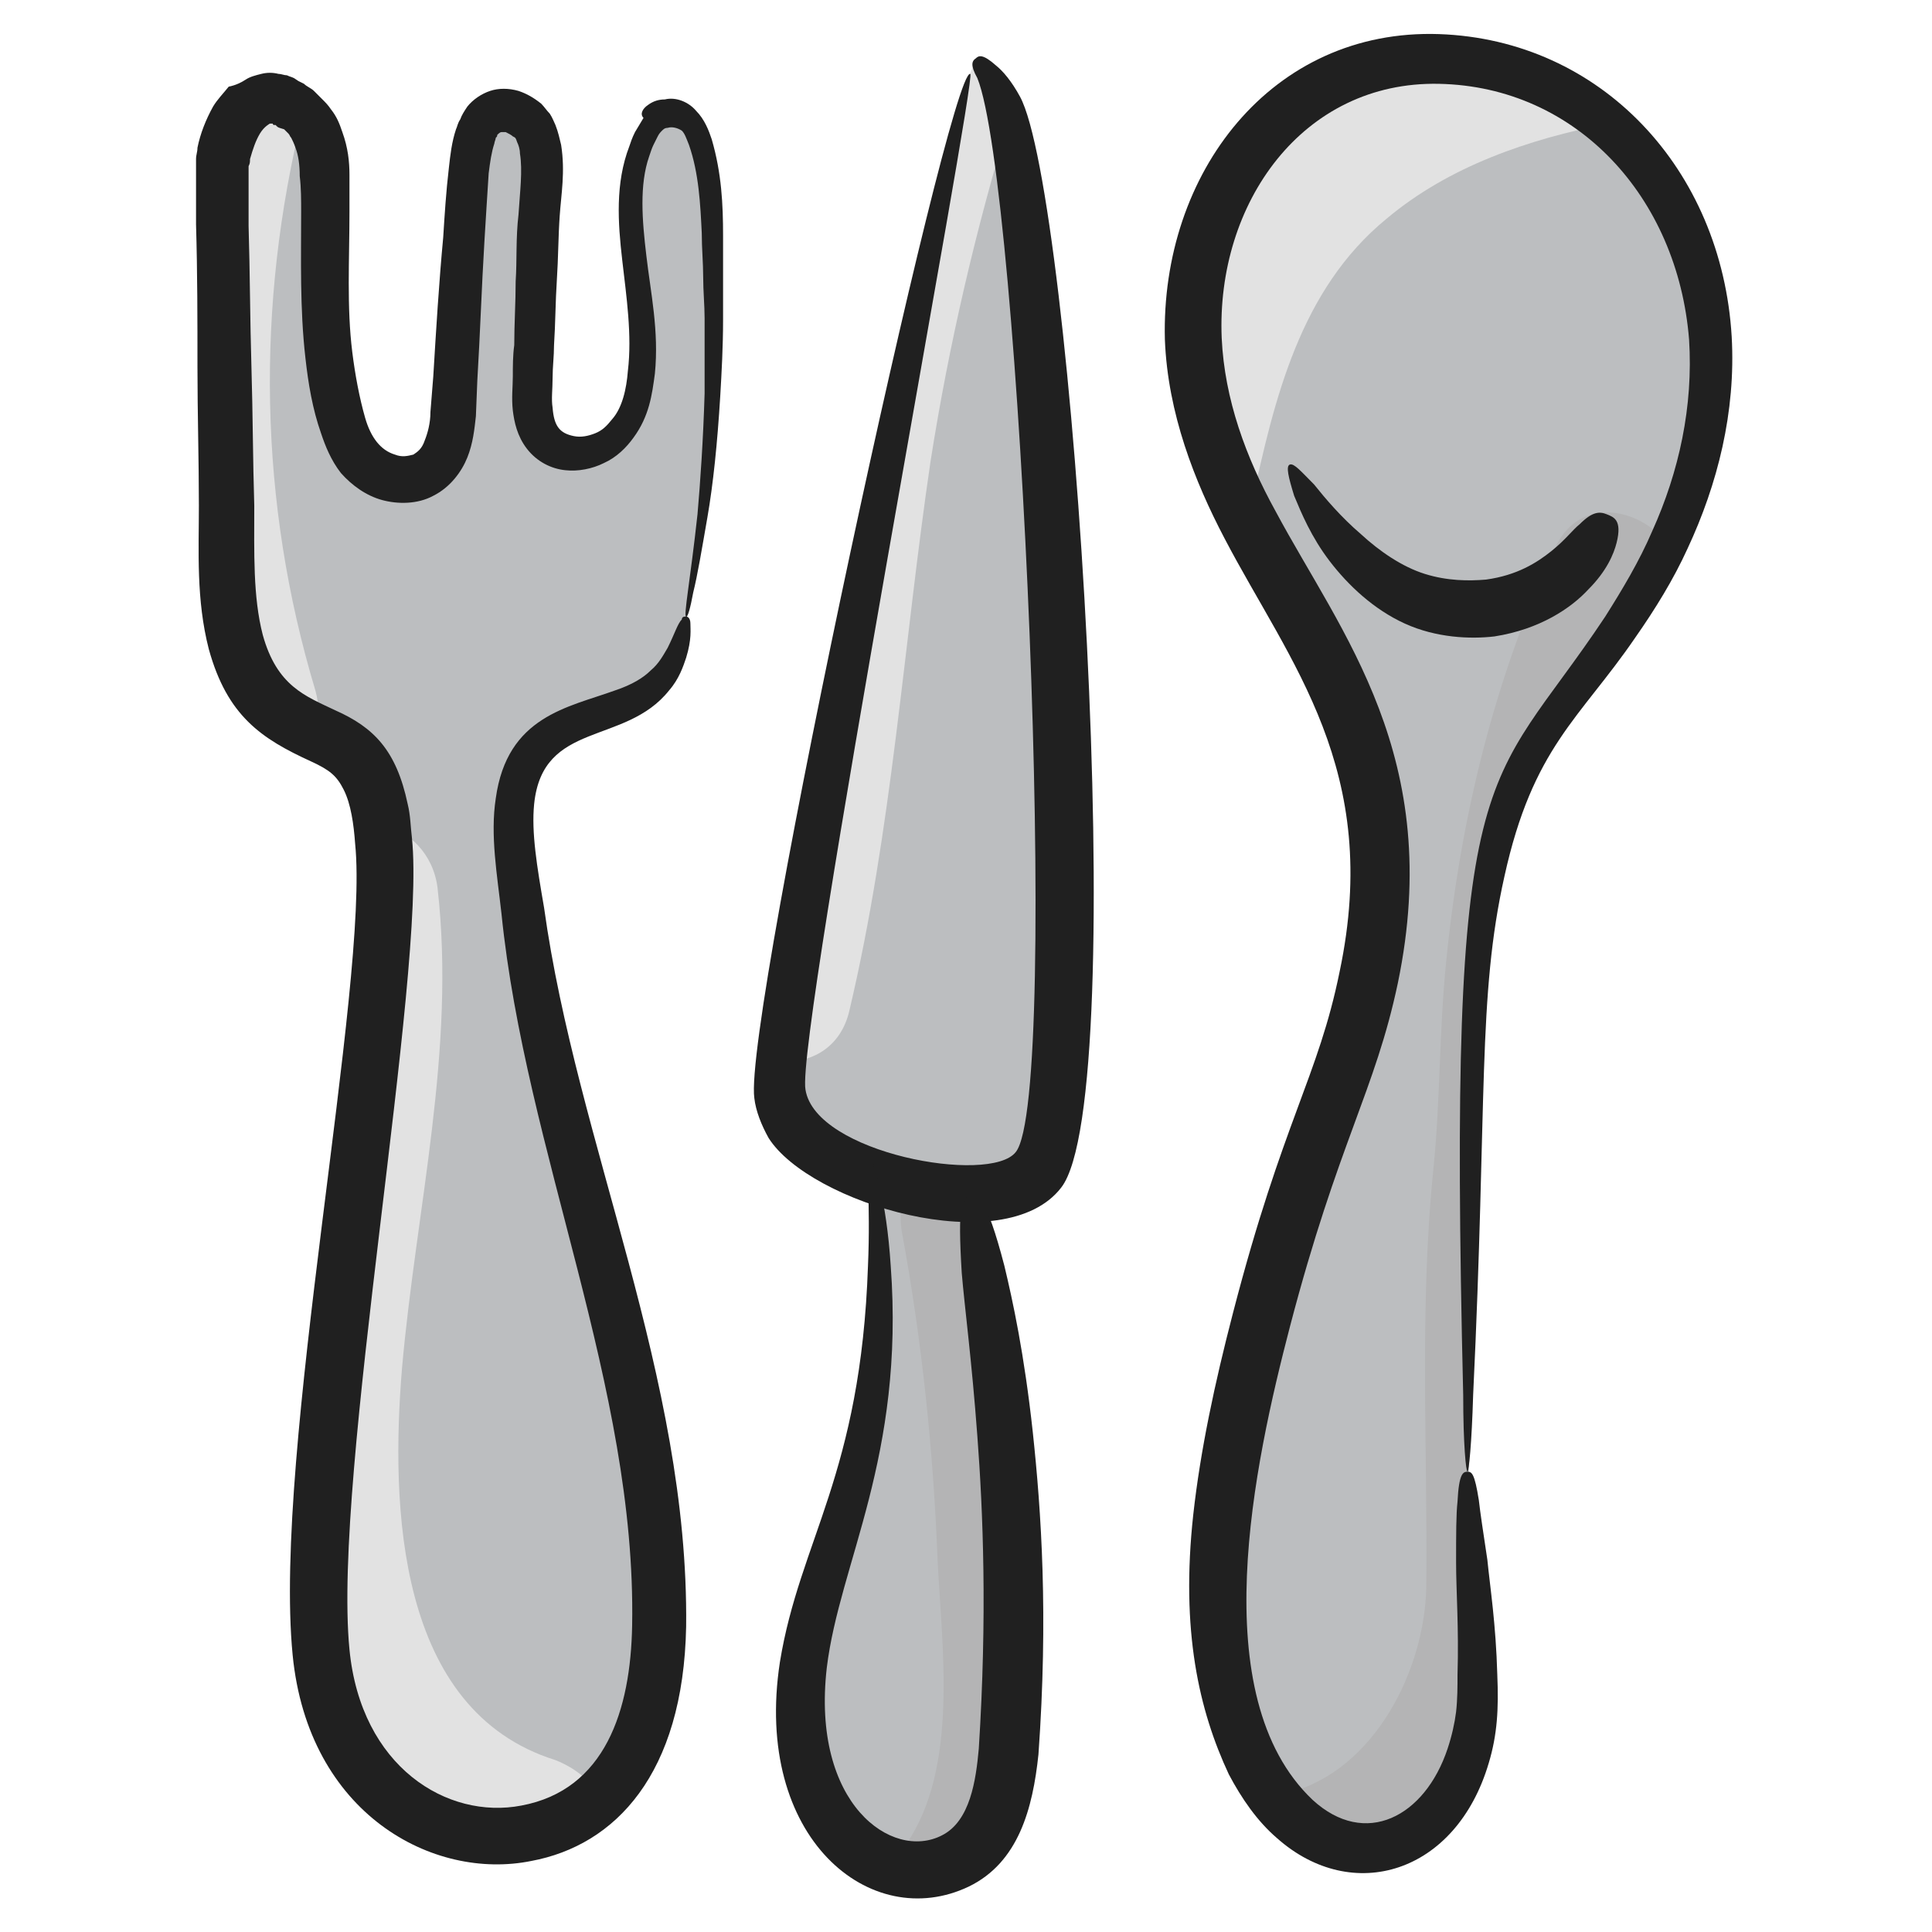 <svg id="Layer_1" enable-background="new 0 0 136 136" height="512" viewBox="0 0 136 136" width="512" xmlns="http://www.w3.org/2000/svg"><g><g><path d="m74.4 79c-.3 1.5-.8 3.1-2.1 4.1-2.1 1.5-5.3 1-7.9.4-3.5-.8-7.5-2-9-4.8-.7-1.3-.7-2.7-.5-4.1.1-.6.2-1.1.3-1.7 3.8-22.6 7.7-45.3 13.1-67.7l.4-1c1.1 1.2 1.9 2.6 2.4 4.1.8 2.3 1.1 4.8 1.3 7.2 1.4 17.1 2.3 34.2 2.6 51.3.1 4 .1 8.1-.6 12.2z" fill="#bcbec0"/></g><g><path d="m71.3 122c-.2 2.8-.5 5.8-2.2 7.8-1.5 1.8-3.9 2.2-6.1 1.6-1.5-.4-2.9-1.3-3.9-2.6-2.5-3.1-2.9-7.8-2.3-11.9s2.2-8 3.3-12c2.1-7.4 2.5-15.4 1.3-23.1l2.9 1 4 1.4c2.7 12.4 3.7 25.1 3 37.8z" fill="#bcbec0"/></g><g><path d="m120.5 26.8c-.2 4-1.3 7.9-3 11.5-1.1 2.4-2.5 4.7-4 6.8-1.8 2.5-3.9 4.9-5.4 7.6-3.6 6.3-4.2 15-4.3 22-.1 9.6-.3 19.2-.4 28.8-.1 5.7 1 11.4.6 17.1-.3 4.4-3.2 9.3-7.8 9.3-2.5 0-4.6-1.5-6.2-3.4-.8-1-1.5-2.2-2-3.3-3.4-7.8-2.3-16.7-.4-24.9 1.6-7.1 3.7-14.2 6.3-21 4-10.5 5-20-.2-30.3-1.8-3.7-4-7.1-5.9-10.6-1.8-3.5-3.3-7.1-3.7-11.3-.4-4.8.7-9.8 3.4-13.8 1.7-2.5 3.9-4.5 6.8-5.8 6.1-2.7 13.9-1.1 18.9 3.2.1.1.2.1.2.2 5.1 4.5 7.4 11.3 7.1 17.9z" fill="#bcbec0"/></g><g><path d="m36.8 64.2c.7 5.8 2.1 11.5 3.6 17.2 2.9 10.9 6.3 21.9 6 33.2-.1 3-.4 6.1-1.9 8.8-.6 1.1-1.4 2.2-2.4 3.1-1.4 1.3-3.3 2.3-5.3 2.6-5.1.9-10.2-2.3-12.4-6.4-2.2-4-2.1-8.6-1.9-13 .5-11.1 1.8-22.3 3.3-33.3.9-6.1 1.8-12.3 1-18.4 0-.2 0-.3-.1-.5-.3-1.8-.8-3.6-2.3-4.8-.7-.5-1.5-.9-2.3-1.3-.5-.2-1-.4-1.5-.7-5.7-3.3-4.6-11.1-4.7-16.1-.2-7.6-.3-15.1-.3-22.7 0-2.4 2.1-7.3 5.6-3.9 0 0 .1.1.1.1 1.2 1.2 1.3 2.9 1.4 4.4.3 5.8-.3 11.5 1.3 17 .3 1.1.7 2.2 1.6 3 .8.9 2.2 1.4 3.5 1.1 2.2-.5 2.7-2.8 2.8-4.7.3-5.1.6-10.2.9-15.2.1-1.5.2-2.9.7-4.3.2-.5.5-1.1 1-1.4 1-.7 2.5 0 3 1 1 2.1.3 5.3.3 7.5-.1 3.7-.3 7.3-.4 11-.1 1.5 0 3.3 1.5 4.1 1.2.6 2.8.3 3.9-.5 1-.8 1.6-1.9 1.9-3.1 1.7-6.3-2.5-13.5 1-19.2.1-.3.3-.6.6-.8 4.3-1.9 3.8 10.2 3.8 11.3.4 8-.2 16.1-1.8 24.1-.3 1.8-.8 3.6-2.3 4.9-1.7 1.5-4.3 1.9-6.4 2.9-4.9 2.5-3.2 9.1-2.8 13z" fill="#bcbec0"/></g><g><path d="m22.2 51.5c-.5-.2-1-.4-1.5-.7-5.7-3.3-4.6-11.1-4.7-16.1-.2-7.6-.3-15.1-.3-22.7 0-2.4 2.1-7.3 5.6-3.9-3.3 13.4-3.1 27.2.9 40.5.3 1.1.3 2.1 0 2.9z" fill="#e2e2e2"/></g><g><path d="m113.2 8.7c-5.6 1.1-11.2 3-15.6 6.7-6.1 5-7.9 12.7-9.5 20.1-.1.3-.2.7-.3 1-1.8-3.5-3.3-7.1-3.7-11.3-.4-4.8.7-9.8 3.4-13.8.9-1 1.9-2 2.9-2.9 1.2-1 2.5-2 3.8-2.9 6.2-2.9 14-1.3 19 3.1z" fill="#e2e2e2"/></g><g><path d="m71.1 8.2c-2.4 7.9-4.3 16-5.6 24.3-1.9 12.9-2.7 25.9-5.7 38.6-.6 2.7-2.8 3.8-4.9 3.6.1-.6.2-1.1.3-1.7 3.8-22.7 7.7-45.4 13.1-67.8l.4-1c1.1 1.1 1.8 2.5 2.4 4z" fill="#e2e2e2"/></g><g><path d="m42.2 126.5c-1.4 1.3-3.3 2.3-5.3 2.6-5.1.9-10.2-2.3-12.4-6.4-2.2-4-2.1-8.6-1.9-13 .5-11.1 1.8-22.3 3.3-33.3.9-6.1 1.8-12.3 1-18.4 1.9.5 3.6 2.1 3.9 4.5 1.3 11.4-1.5 22.5-2.5 33.8-.8 9.7-.4 24.1 10.8 27.6 1.5.6 2.5 1.5 3.1 2.6z" fill="#e2e2e2"/></g><g><path d="m117.4 38.3c-1.1 2.4-2.5 4.7-4 6.8-1.8 2.5-3.9 4.9-5.4 7.6-3.6 6.3-4.2 15-4.3 22-.1 9.6-.3 19.2-.4 28.8-.1 5.7 1 11.4.6 17.1-.3 4.4-3.2 9.3-7.8 9.3-2.5 0-4.6-1.5-6.2-3.4.3-.1.5-.2.8-.3 6.1-1.6 9.6-8.7 9.7-14.5.1-9.9-.5-19.5.5-29.4.5-4.9.4-9.7.9-14.6 1-10.1 3.4-20 7.7-29.2 1.7-3.6 5.9-2.8 7.9-.2z" fill="#b4b4b5"/></g><g><path d="m71.3 122c-.2 2.8-.5 5.8-2.2 7.8-1.5 1.8-3.9 2.2-6.1 1.6.1-.5.4-1 .8-1.6 3.7-5.4 2.5-13.8 2.2-20-.3-7.7-1.1-15.4-2.5-23-.3-1.6.1-2.9.9-3.9l4 1.4c2.6 12.3 3.6 25 2.9 37.7z" fill="#b4b4b5"/></g><g><g><path d="m68.7 4.1c.2-.2.5-.3 1.4.5.5.4 1.1 1.1 1.7 2.2 3.7 6.8 7.9 70.4 2.9 76.8-4 5.2-17.7 1.1-20.6-3.5-.5-.9-.9-1.9-1-2.8-.8-5.6 13.7-72.5 15.2-72.1.5.1-12.3 67.8-11.6 71.5.7 4.5 13 6.7 14.8 4.4 3.2-3.9.3-68.2-2.7-75.6-.5-.9-.4-1.2-.1-1.4z" fill="#202020"/></g></g><g><g><path d="m68.3 84.2c.5-.1 1.1-.1 2.4 4.9.6 2.5 1.4 6.2 2 11.7.6 5.6 1.1 12.9.4 22.7-.4 3.8-1.4 7.6-4.9 9.3-6.9 3.3-15.2-3.4-13.3-15.8 1.4-8.6 5.7-13.2 6.2-27.9.2-4.5-.2-7.4.2-7.4.2 0 1.1 2.7 1.4 7.4 1 13.5-3.6 20.9-4.5 28.3-1.1 9.6 4.6 13.6 8.1 11.8 2-1 2.4-3.9 2.6-6.1.6-9.4.3-16.7-.1-22-.4-5.4-.9-9.1-1.1-11.5-.3-4.9 0-5.2.6-5.4z" fill="#202020"/></g></g><g><g><path d="m103.3 103.6c.3 0 .5.1.8 2 .1.9.3 2.2.6 4.2.2 2 .6 4.5.7 8.1.1 2.4 0 4.2-.6 6.2-2.3 7.8-9.6 10-14.9 5.3-1.4-1.2-2.5-2.8-3.4-4.5-2.1-4.5-3.4-10.1-2.5-18.3.5-4.5 1.5-9.2 2.8-14.2 3.5-13.5 6-16.6 7.5-24 3-14.2-3.5-21.7-8.1-30.5-2.1-4-4-8.8-4.2-14-.3-11.7 7.5-21.9 19.3-21.5 11.4.4 19.9 9.5 20.6 21.3.3 5.3-1 10.4-3.1 14.9-1 2.2-2.3 4.3-3.7 6.3-3.9 5.7-7.2 7.7-9.2 16.8-1.9 8.5-1.2 15.7-2.2 36.5-.1 3.4-.3 5.4-.4 5.4s-.3-1.9-.3-5.4c-1.1-45.9 1.5-42 10-54.8 1.2-1.9 2.4-3.9 3.3-6 1.9-4.2 2.9-8.8 2.6-13.5-.8-10-7.9-17.8-17.6-18-9.6-.2-15.7 8.4-15.3 17.9.2 4.3 1.7 8.4 3.8 12.2 4.6 8.6 11.9 17.3 8.6 33.2-1.6 7.6-4.2 11.2-7.6 24.2-2.5 9.6-6.1 26 1.6 33.3 3.7 3.4 7.9 1.2 9.5-3.6.3-.9.5-1.8.6-2.6.1-.9.1-1.8.1-2.6.1-3.3-.1-5.9-.1-7.9s0-3.4.1-4.3c.1-2 .4-2.1.7-2.1z" fill="#202020"/></g></g><g><g><path d="m113.1 36.2c.5.2 1.1.4.7 2-.2.8-.7 2-2 3.3-1.2 1.3-3.4 2.8-6.6 3.3-1.7.2-4.1.1-6.3-.9s-4-2.7-5.3-4.4-2-3.4-2.5-4.6c-.4-1.3-.6-2.1-.3-2.2s.8.5 1.7 1.4c.8 1 1.9 2.3 3.3 3.5 1.3 1.2 2.9 2.3 4.5 2.8s3.1.5 4.3.4c2.2-.3 3.6-1.2 4.6-2s1.5-1.5 2-1.9c.9-.9 1.4-.9 1.9-.7z" fill="#202020"/></g></g><g><g><path d="m48.3 43.4c.1 0 .3.1.3.5s.1 1.1-.3 2.4c-.2.6-.5 1.5-1.2 2.3-3.1 3.9-8.9 2.1-9.5 8-.2 2 .2 4.4.7 7.3 2.3 16.6 10.2 33 10 50.6-.2 10.4-5 15.4-10.9 16.5-6.9 1.4-15.7-3.3-16.8-14.5-1.4-14.3 5.4-47.2 4.4-57.1-.1-1.4-.3-2.8-.8-3.8s-1-1.4-2.3-2c-3.5-1.6-5.9-3.2-7.2-7.9-.9-3.5-.7-6.9-.7-10.1s-.1-6.5-.1-9.8 0-6.6-.1-10v-2.5-1.3c0-.2 0-.6 0-.8 0-.3.1-.5.1-.8.2-1 .6-2 1.1-2.9.3-.5.7-.9 1.1-1.4.5-.1.9-.3 1.2-.5s.7-.3 1.1-.4.8-.1 1.2 0c.2 0 .4.1.6.1.2.1.3.1.5.2l.3.2.4.2c.2.2.5.3.7.5l.6.6c.2.2.4.4.6.7.4.5.6 1 .8 1.6.4 1.1.5 2.1.5 3v2.6c0 3.4-.2 6.7.2 9.9.2 1.6.5 3.2.9 4.6s1.1 2.3 2.1 2.6c.5.2.9.1 1.3 0 .3-.2.6-.4.8-1 .2-.5.4-1.2.4-2l.2-2.5c.2-3.3.4-6.6.7-9.8.1-1.6.2-3.2.4-4.9.1-.9.2-1.8.5-2.7.1-.2.1-.4.3-.7.1-.3.3-.6.5-.9.4-.5 1-.9 1.6-1.1s1.3-.2 2 0c.6.2 1.1.5 1.6.9.2.2.4.5.6.7.2.3.3.6.4.8.2.5.3 1 .4 1.4.3 1.9 0 3.5-.1 5-.1 1.4-.1 3-.2 4.5s-.1 3.1-.2 4.6c0 .8-.1 1.5-.1 2.3s-.1 1.5 0 2.1c.1 1.3.5 1.8 1.5 2 .5.1 1 0 1.5-.2s.8-.5 1.2-1c.7-.8 1-2.1 1.1-3.4.3-2.5-.1-5.2-.4-7.8s-.5-5.4.5-8c.1-.3.2-.6.4-1l.6-1c-.3-.3 0-.7.3-.9.4-.3.8-.4 1.2-.4.8-.2 1.7.2 2.2.8.6.6.9 1.4 1.1 2 .7 2.4.8 4.6.8 6.8v3 2.9c0 1.9-.1 3.7-.2 5.4-.2 3.3-.5 6.2-.9 8.5s-.7 4.1-1 5.3c-.2 1.1-.4 1.8-.5 1.7-.2 0 .3-2.6.8-7.2.2-2.3.4-5.2.5-8.5 0-1.7 0-3.4 0-5.3 0-.9-.1-1.9-.1-2.9s-.1-2-.1-3.1c-.1-2-.2-4.2-.9-6.2-.2-.5-.3-.8-.5-1-.3-.2-.7-.3-1-.2-.2 0-.3.1-.4.2s-.2.2-.3.4l-.3.6c-.1.2-.2.5-.3.8-.7 2-.5 4.5-.2 7 .3 2.6.9 5.3.6 8.3-.2 1.5-.4 3-1.5 4.5-.5.7-1.2 1.4-2.1 1.8-.8.4-1.8.6-2.7.5-1-.1-2-.6-2.7-1.5s-.9-1.9-1-2.7c-.1-.9 0-1.7 0-2.4s0-1.5.1-2.2c0-1.5.1-3 .1-4.5.1-1.5 0-3 .2-4.7.1-1.6.3-3.1.1-4.3 0-.3-.1-.6-.2-.8-.1-.3-.1-.3-.3-.4-.1-.1-.3-.2-.5-.3-.1 0-.2 0-.3 0s-.2.1-.3.2c0 .1 0 .1-.1.2 0 .1-.1.3-.1.4-.2.6-.3 1.3-.4 2.1-.1 1.5-.2 3.2-.3 4.8-.2 3.3-.3 6.5-.5 9.8l-.1 2.5c-.1.9-.2 1.9-.6 2.9s-1.2 2.1-2.4 2.7c-1.1.6-2.5.6-3.6.3s-2.1-1-2.9-1.9c-.7-.9-1.1-1.9-1.4-2.8-.6-1.7-.9-3.5-1.1-5.3-.4-3.5-.3-7-.3-10.3 0-.8 0-1.7-.1-2.5 0-.8-.1-1.5-.3-2-.1-.3-.2-.5-.3-.7-.1-.1-.1-.2-.2-.3l-.3-.3c-.3-.1-.4-.1-.5-.2l-.1-.1h-.1s-.1 0-.1-.1c0 0 0 0-.1 0h-.1s-.4.2-.7.7-.5 1.1-.7 1.8c0 .2 0 .3-.1.5v.4 1.3 2.5c.1 3.3.1 6.6.2 9.9s.1 6.6.2 9.8c0 3.3-.1 6.4.6 9.1 1 3.6 3 4.3 5.1 5.3 2.7 1.2 4.3 2.8 5.1 6.6.2.8.2 1.6.3 2.4 1 9.7-5.6 44.8-4.4 57.1.8 8.3 6.9 12 12.1 11 5.9-1.1 7.7-6.7 7.8-12.7.3-16.8-7.5-33.3-9.2-50.1-.3-2.7-.8-5.5-.4-8.1.8-5.8 5.1-6.4 8.4-7.6 1.2-.4 2-.9 2.5-1.4.6-.5.9-1.1 1.2-1.6.5-1 .7-1.7 1-2 0-.2.2-.2.3-.2z" fill="#202020"/></g></g></g></svg>